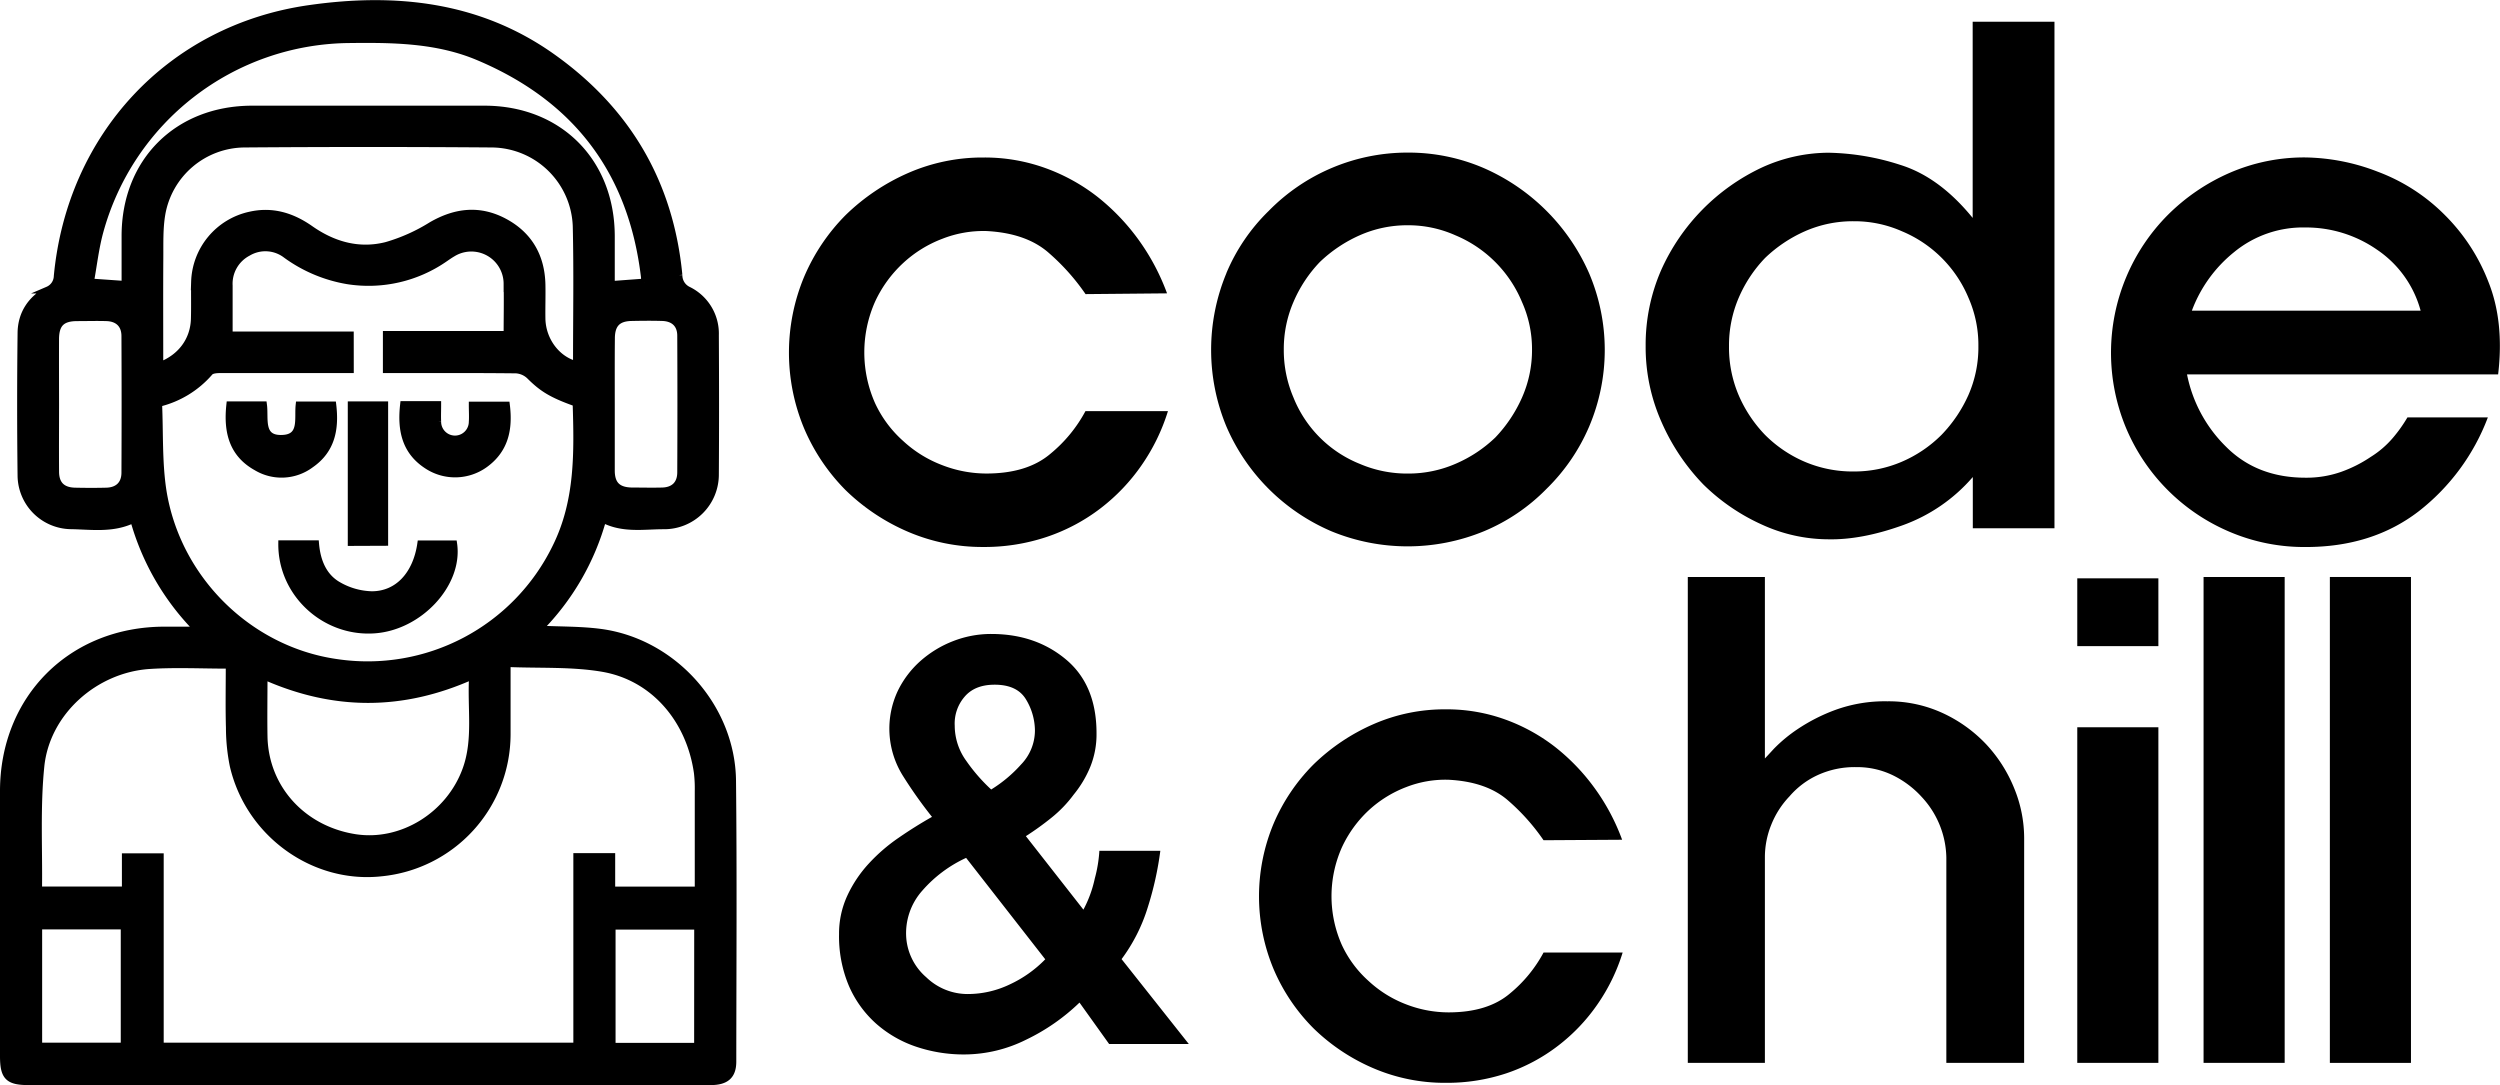 <svg xmlns="http://www.w3.org/2000/svg" viewBox="0 0 722.51 313.6">
  <path
    d="M343.83,205a63,63,0,0,0-10.52-11.82q-6.51-5.81-18.13-6.41A32.53,32.53,0,0,0,302.46,189a34.92,34.92,0,0,0-11.32,7A35.54,35.54,0,0,0,283,207.18a36.15,36.15,0,0,0,0,29.34,33.38,33.38,0,0,0,8.11,10.92,34.75,34.75,0,0,0,11.32,7,35.36,35.36,0,0,0,12.72,2.41q11.82,0,18.53-5.71a40.88,40.88,0,0,0,10.12-12.32h23.84a56.74,56.74,0,0,1-7.61,15.62,55.24,55.24,0,0,1-11.82,12.43,53.57,53.57,0,0,1-15.63,8.31,56.56,56.56,0,0,1-18.23,2.9,54.53,54.53,0,0,1-21.84-4.4,59.34,59.34,0,0,1-18-12,56.9,56.9,0,0,1-12-17.83,56.9,56.9,0,0,1,0-43.88,56.9,56.9,0,0,1,12-17.83,60.94,60.94,0,0,1,18-12.12,53.6,53.6,0,0,1,21.84-4.5,51.67,51.67,0,0,1,18,3.1,54.53,54.53,0,0,1,15,8.32,62.66,62.66,0,0,1,11.92,12.52,64.09,64.09,0,0,1,8.11,15.32Z"
    transform="translate(-30.1 -120)" />
  <path
    d="M384.5,199a54.5,54.5,0,0,1,12.22-18A56.12,56.12,0,0,1,437,164.1a55,55,0,0,1,22,4.51A59.05,59.05,0,0,1,489.37,199a56.6,56.6,0,0,1,0,44.28,55.84,55.84,0,0,1-12.32,18,54.8,54.8,0,0,1-18,12.22,57.88,57.88,0,0,1-44.27,0,57.74,57.74,0,0,1-30.25-30.25,57.78,57.78,0,0,1,0-44.28ZM423.06,188a40.07,40.07,0,0,0-11.52,7.72,38.57,38.57,0,0,0-7.61,11.52A34.3,34.3,0,0,0,401.12,221a34.8,34.8,0,0,0,2.81,13.92,34.47,34.47,0,0,0,19.13,19.13A34.63,34.63,0,0,0,437,256.86a34.21,34.21,0,0,0,13.73-2.81,38.44,38.44,0,0,0,11.52-7.61,40.25,40.25,0,0,0,7.71-11.52,33.87,33.87,0,0,0,2.9-13.92,33.39,33.39,0,0,0-2.9-13.72A35.72,35.72,0,0,0,450.71,188a33.47,33.47,0,0,0-13.73-2.9A33.87,33.87,0,0,0,423.06,188Z"
    transform="translate(-30.1 -120)" />
  <path
    d="M600.25,257.86a48.36,48.36,0,0,1-20.43,14q-11.82,4.22-21.43,4a46.23,46.23,0,0,1-19-4.21,58.19,58.19,0,0,1-17-11.62,61.21,61.21,0,0,1-12-17.83A53.3,53.3,0,0,1,505.7,220a53.91,53.91,0,0,1,4.51-22,59.63,59.63,0,0,1,29-29.55,46.53,46.53,0,0,1,19.34-4.31,70.87,70.87,0,0,1,20.73,3.51q11.31,3.51,20.93,15.33v-56.7h23.64V272.68H600.25Zm-67.71-23.74a38.41,38.41,0,0,0,7.62,11.52,36.49,36.49,0,0,0,11.51,7.81,35.33,35.33,0,0,0,14.13,2.81,34.8,34.8,0,0,0,13.92-2.81,36.65,36.65,0,0,0,11.52-7.81A39.84,39.84,0,0,0,599,234.12,34.21,34.21,0,0,0,601.86,220,33.8,33.8,0,0,0,599,206.07a35.75,35.75,0,0,0-19.23-19.23,33.87,33.87,0,0,0-13.92-2.9,34.38,34.38,0,0,0-14.13,2.9,39.89,39.89,0,0,0-11.51,7.72,38.48,38.48,0,0,0-7.62,11.51,34.88,34.88,0,0,0-2.8,13.93A35.31,35.31,0,0,0,532.54,234.12Z"
    transform="translate(-30.1 -120)" />
  <path
    d="M662.16,228.21a40.2,40.2,0,0,0,11.32,20.94q8.91,8.91,22.94,8.91a30.26,30.26,0,0,0,10.31-1.7,37.83,37.83,0,0,0,8.52-4.31,27.48,27.48,0,0,0,6.41-5.51,41.46,41.46,0,0,0,4.2-5.91H749.1a62.13,62.13,0,0,1-20,27.15q-13.43,10.32-32.65,10.31a55,55,0,0,1-22-4.4,56.28,56.28,0,0,1-29.85-29.85,56.53,56.53,0,0,1,0-43.78,56.34,56.34,0,0,1,12-17.93A58.27,58.27,0,0,1,674.38,170a54,54,0,0,1,22-4.5,59.91,59.91,0,0,1,20.83,4.1,53.93,53.93,0,0,1,19.43,12.52,55.25,55.25,0,0,1,12.62,19.34q4.61,11.52,2.81,26.74Zm67.51-18.43a31,31,0,0,0-12.62-17.63,35.94,35.94,0,0,0-20.63-6.41,31.37,31.37,0,0,0-20.64,7.11,39.32,39.32,0,0,0-12.22,16.93Z"
    transform="translate(-30.1 -120)" />
  <path
    d="M476.19,362.83a60,60,0,0,0-10.08-11.34q-6.24-5.57-17.39-6.14a31.09,31.09,0,0,0-12.19,2.11,33.61,33.61,0,0,0-10.86,6.72,34.27,34.27,0,0,0-7.78,10.76,34.71,34.71,0,0,0,0,28.14,32.14,32.14,0,0,0,7.78,10.47,33.46,33.46,0,0,0,10.86,6.73,34.1,34.1,0,0,0,12.19,2.3q11.34,0,17.77-5.47a39.29,39.29,0,0,0,9.7-11.82h22.86a54.14,54.14,0,0,1-7.3,15,52.83,52.83,0,0,1-11.33,11.91,51.32,51.32,0,0,1-15,8A54.3,54.3,0,0,1,448,432.94,52.24,52.24,0,0,1,427,428.72a56.59,56.59,0,0,1-17.29-11.53,54.22,54.22,0,0,1-11.53-17.1,54.53,54.53,0,0,1,0-42.07,54.29,54.29,0,0,1,11.53-17.09A58.18,58.18,0,0,1,427,329.3,51.31,51.31,0,0,1,448,325a49.6,49.6,0,0,1,17.28,3,52.58,52.58,0,0,1,14.41,8,59.75,59.75,0,0,1,11.43,12,60.86,60.86,0,0,1,7.78,14.69Z"
    transform="translate(-30.1 -120)" />
  <path
    d="M615.08,427.18H592.6V367.82a26.34,26.34,0,0,0-7.1-17.48,27.71,27.71,0,0,0-8.27-6.24,23.69,23.69,0,0,0-10.75-2.4,25.61,25.61,0,0,0-11.05,2.3,23.93,23.93,0,0,0-8.16,6.15,25.52,25.52,0,0,0-5.29,8.26,25,25,0,0,0-1.82,9.22v59.55H517.88V286.75h22.28V339.2c.13-.13,1-1.06,2.59-2.79a42.6,42.6,0,0,1,6.82-5.66,51.64,51.64,0,0,1,10.95-5.58,41.87,41.87,0,0,1,15-2.49,37.3,37.3,0,0,1,16.13,3.45,40.74,40.74,0,0,1,12.49,9,41.24,41.24,0,0,1,8.07,12.68,38.07,38.07,0,0,1,2.88,14.41Z"
    transform="translate(-30.1 -120)" />
  <path d="M653.88,306.73H630.44V287.14h23.44Zm0,120.45H630.44v-97h23.44Z" transform="translate(-30.1 -120)" />
  <path d="M666.94,427.18V286.75h23.44V427.18Z" transform="translate(-30.1 -120)" />
  <path d="M703.44,427.18V286.75h23.44V427.18Z" transform="translate(-30.1 -120)" />
  <path
    d="M342.08,409.75a58.69,58.69,0,0,1-15.4,10.71,40.2,40.2,0,0,1-17.7,4.28,43,43,0,0,1-14.32-2.31,33.57,33.57,0,0,1-11.53-6.75,31.23,31.23,0,0,1-7.74-10.87,36.7,36.7,0,0,1-2.8-14.81A26.1,26.1,0,0,1,275,378.8a36,36,0,0,1,6.18-9.22,50.17,50.17,0,0,1,8.56-7.41q4.77-3.3,9.71-6.09A130.07,130.07,0,0,1,291,344.14a25.67,25.67,0,0,1-1.4-24.54,27.74,27.74,0,0,1,6.59-8.64,31.35,31.35,0,0,1,9.38-5.68,30.14,30.14,0,0,1,11-2.06q12.84,0,21.65,7.41T347,332a25,25,0,0,1-1.81,9.63,31.61,31.61,0,0,1-4.78,8,35.82,35.82,0,0,1-6.5,6.75,82.25,82.25,0,0,1-7.33,5.27l16.63,21.24a34.15,34.15,0,0,0,3.29-9,39.22,39.22,0,0,0,1.32-8h17.62a94,94,0,0,1-3.62,16.3,49.38,49.38,0,0,1-7.58,15l19.43,24.53H350.64Zm-32.77-41.82a37.56,37.56,0,0,0-12.59,9.39,18.47,18.47,0,0,0-4.7,13.83,16.76,16.76,0,0,0,5.77,11.28,17.2,17.2,0,0,0,12,4.85,28.16,28.16,0,0,0,12.18-2.8,34.46,34.46,0,0,0,10.21-7.24Zm17.37-45.69q-2.55-4.37-9.14-4.36-5.76,0-8.72,3.54a11.85,11.85,0,0,0-2.8,8.31,17.36,17.36,0,0,0,3.37,10.21,50.42,50.42,0,0,0,7.17,8.23,39.13,39.13,0,0,0,8.64-7.24,14.18,14.18,0,0,0,4-9.72A17.57,17.57,0,0,0,326.68,322.24Z"
    transform="translate(-30.1 -120)" />
  <path
    d="M185.89,301.81c6.27.31,12,.19,17.67.93,21.06,2.75,38,21.55,38.25,42.83.29,27.08.1,54.16.08,81.24,0,4.08-2,5.78-6.44,5.79h-197c-6,0-7.35-1.4-7.35-7.4q0-38.26,0-76.53c0-26.87,19.65-46.53,46.49-46.56h9.73a72.92,72.92,0,0,1-18.62-32c-6,2.95-12.17,1.91-18.24,1.82a14.63,14.63,0,0,1-14.28-14.3q-.25-20.7,0-41.41c.06-5.54,2.91-9.79,7.76-12.41a4.48,4.48,0,0,0,2.71-4c3.81-40.36,32.51-71.52,72.67-77.31,24.73-3.57,48.92-1.19,70.22,13.89,21.82,15.44,34.2,36.45,36.77,63.12a4.72,4.72,0,0,0,2.74,4.34,14,14,0,0,1,7.8,13c.07,13.38.09,26.77,0,40.15a14.8,14.8,0,0,1-15,14.95c-5.78,0-11.74,1.12-17.52-1.91A72.44,72.44,0,0,1,185.89,301.81Zm-9.23,9.95c0,7.36,0,13.93,0,20.5a40.29,40.29,0,0,1-36.37,40c-19.5,2.15-38.24-11.31-42.79-31A55.51,55.51,0,0,1,96.4,330.4c-.17-6-.05-12-.05-18.16-7.92,0-15.46-.39-22.94.09-15.89,1-29.9,13.46-31.5,29.1-1.19,11.7-.52,23.58-.66,35.38,0,.15.25.31.34.41H66.33v-9.61H76.41v54.73H196.8V367.55h10.09v9.68h25c0-9.64,0-19.13,0-28.62a39.33,39.33,0,0,0-.25-5.32c-2.2-15.42-12.61-27.6-27.37-30.13C195.38,311.64,186.16,312.17,176.66,311.76Zm-45.32-84.94h-3.63c-11.28,0-22.57,0-33.86,0-1.07,0-2.57.08-3.14.75a28.15,28.15,0,0,1-14.77,9c.37,8.45,0,16.9,1.24,25.1,4,25.7,24.85,46.14,50.07,49.78a60.52,60.52,0,0,0,63.49-33.32c6.6-13.31,6.29-27.44,5.86-41.64-7.11-2.52-9.8-4.25-13.43-7.87a6.29,6.29,0,0,0-3.92-1.72c-11.39-.13-22.78-.08-34.17-.08h-3.32V216.67h34.89c0-5.06.11-9.86,0-14.66a10.33,10.33,0,0,0-15.77-8.77c-.73.42-1.41.9-2.1,1.37a38.64,38.64,0,0,1-28.3,6.51,42,42,0,0,1-17.71-7.48,9.83,9.83,0,0,0-11-.64,10.16,10.16,0,0,0-5.44,9.55c0,4.66,0,9.32,0,14.26h35Zm-55.06-1.16c6.21-2.34,9.86-7.42,10-13.6.09-3.55,0-7.1.06-10.65a20.37,20.37,0,0,1,16-19.23c6.47-1.47,12.15.3,17.43,4,6.64,4.66,14.06,6.77,22,4.76a51.61,51.61,0,0,0,13-5.81c7-4.07,14-4.83,21.13-1s10.66,10.06,10.83,18.15c.07,3.34-.06,6.69,0,10,.2,6.16,4.3,11.6,9.79,13.07a4.49,4.49,0,0,0,.19-.85c0-13.06.23-26.13-.08-39.18a24.63,24.63,0,0,0-24.2-23.7q-35.9-.28-71.79,0a24.43,24.43,0,0,0-23.76,20.25c-.7,4.08-.55,8.32-.58,12.49C76.23,204.7,76.28,215,76.28,225.66Zm140.07-24.14a13.16,13.16,0,0,0,0-1.41c-3.59-30.53-19.67-51.7-47.91-63.62-12-5.09-24.8-5.21-37.6-5.05A75.39,75.39,0,0,0,58.9,187.2c-1.24,4.65-1.78,9.49-2.66,14.3l10,.7c0-4.63,0-9.32,0-14,0-21.55,15.15-36.64,36.73-36.66q33.56,0,67.11,0c21.55,0,36.65,15.13,36.69,36.69,0,4.68,0,9.36,0,14ZM106.41,315.39c0,6.13-.1,11.84,0,17.54.32,14.78,11,26.65,26.11,29.11,13.53,2.22,27.52-6.34,32.3-19.79,3.09-8.69,1.28-17.63,1.86-26.93C146.35,324.44,126.53,324.37,106.41,315.39ZM46.17,236.84c0,6.48-.05,13,0,19.45,0,3.71,1.92,5.57,5.61,5.65,3,.07,6.07.08,9.1,0,3.33-.1,5.3-2,5.32-5.29q.09-19.77,0-39.52c0-3.34-2-5.22-5.29-5.33-2.82-.09-5.64,0-8.46,0-4.51,0-6.27,1.77-6.29,6.25C46.14,224.3,46.16,230.57,46.17,236.84Zm160.6,0c0,6.38,0,12.75,0,19.13,0,4.08,1.87,5.87,6,5.93,2.93,0,5.86.08,8.78,0,3.32-.11,5.26-2,5.28-5.34q.09-19.75,0-39.52c0-3.32-2-5.18-5.33-5.28-2.92-.09-5.85-.06-8.78,0-4.08.05-5.89,1.87-5.92,6C206.74,224.14,206.77,230.51,206.77,236.89ZM41.28,422.34H66V387.6H41.28Zm190.45-34.69H207V422.4h24.71Z"
    transform="translate(-30.1 -120)" style="stroke:#000;stroke-miterlimit:10;stroke-width:2px" />
  <path
    d="M111.53,277.15h9.77c.42,4.94,2.19,9.51,6.59,12a20.38,20.38,0,0,0,9.67,2.73c7.55,0,12.85-5.85,14.14-14.68h9.51c1.67,11.48-9.9,24-23,24.85C123.92,303,111.43,291.52,111.53,277.15Z"
    transform="translate(-30.1 -120)" style="stroke:#000;stroke-miterlimit:10;stroke-width:2px" />
  <path
    d="M96.52,237h9.73c.54,4-1.2,10,5.48,9.7,5.94-.23,4.39-5.68,4.82-9.65h9.73c.82,6.91-.32,13-6.38,17.19a14.08,14.08,0,0,1-15.67.79C97.24,251.15,95.69,244.72,96.52,237Z"
    transform="translate(-30.1 -120)" style="stroke:#000;stroke-miterlimit:10;stroke-width:2px" />
  <path
    d="M146.74,236.93h9.85c0,1.66-.07,3.28,0,4.89a5,5,0,1,0,10,.13c.11-1.54,0-3.11,0-4.87h9.86c.85,6.82-.33,12.86-6.29,17.14a14.67,14.67,0,0,1-16.5.39C147.2,250.48,145.91,244.25,146.74,236.93Z"
    transform="translate(-30.1 -120)" style="stroke:#000;stroke-miterlimit:10;stroke-width:2px" />
  <path d="M131.61,276.77V237h9.66v39.73Z" transform="translate(-30.1 -120)"
    style="stroke:#000;stroke-miterlimit:10;stroke-width:2px" />
</svg>